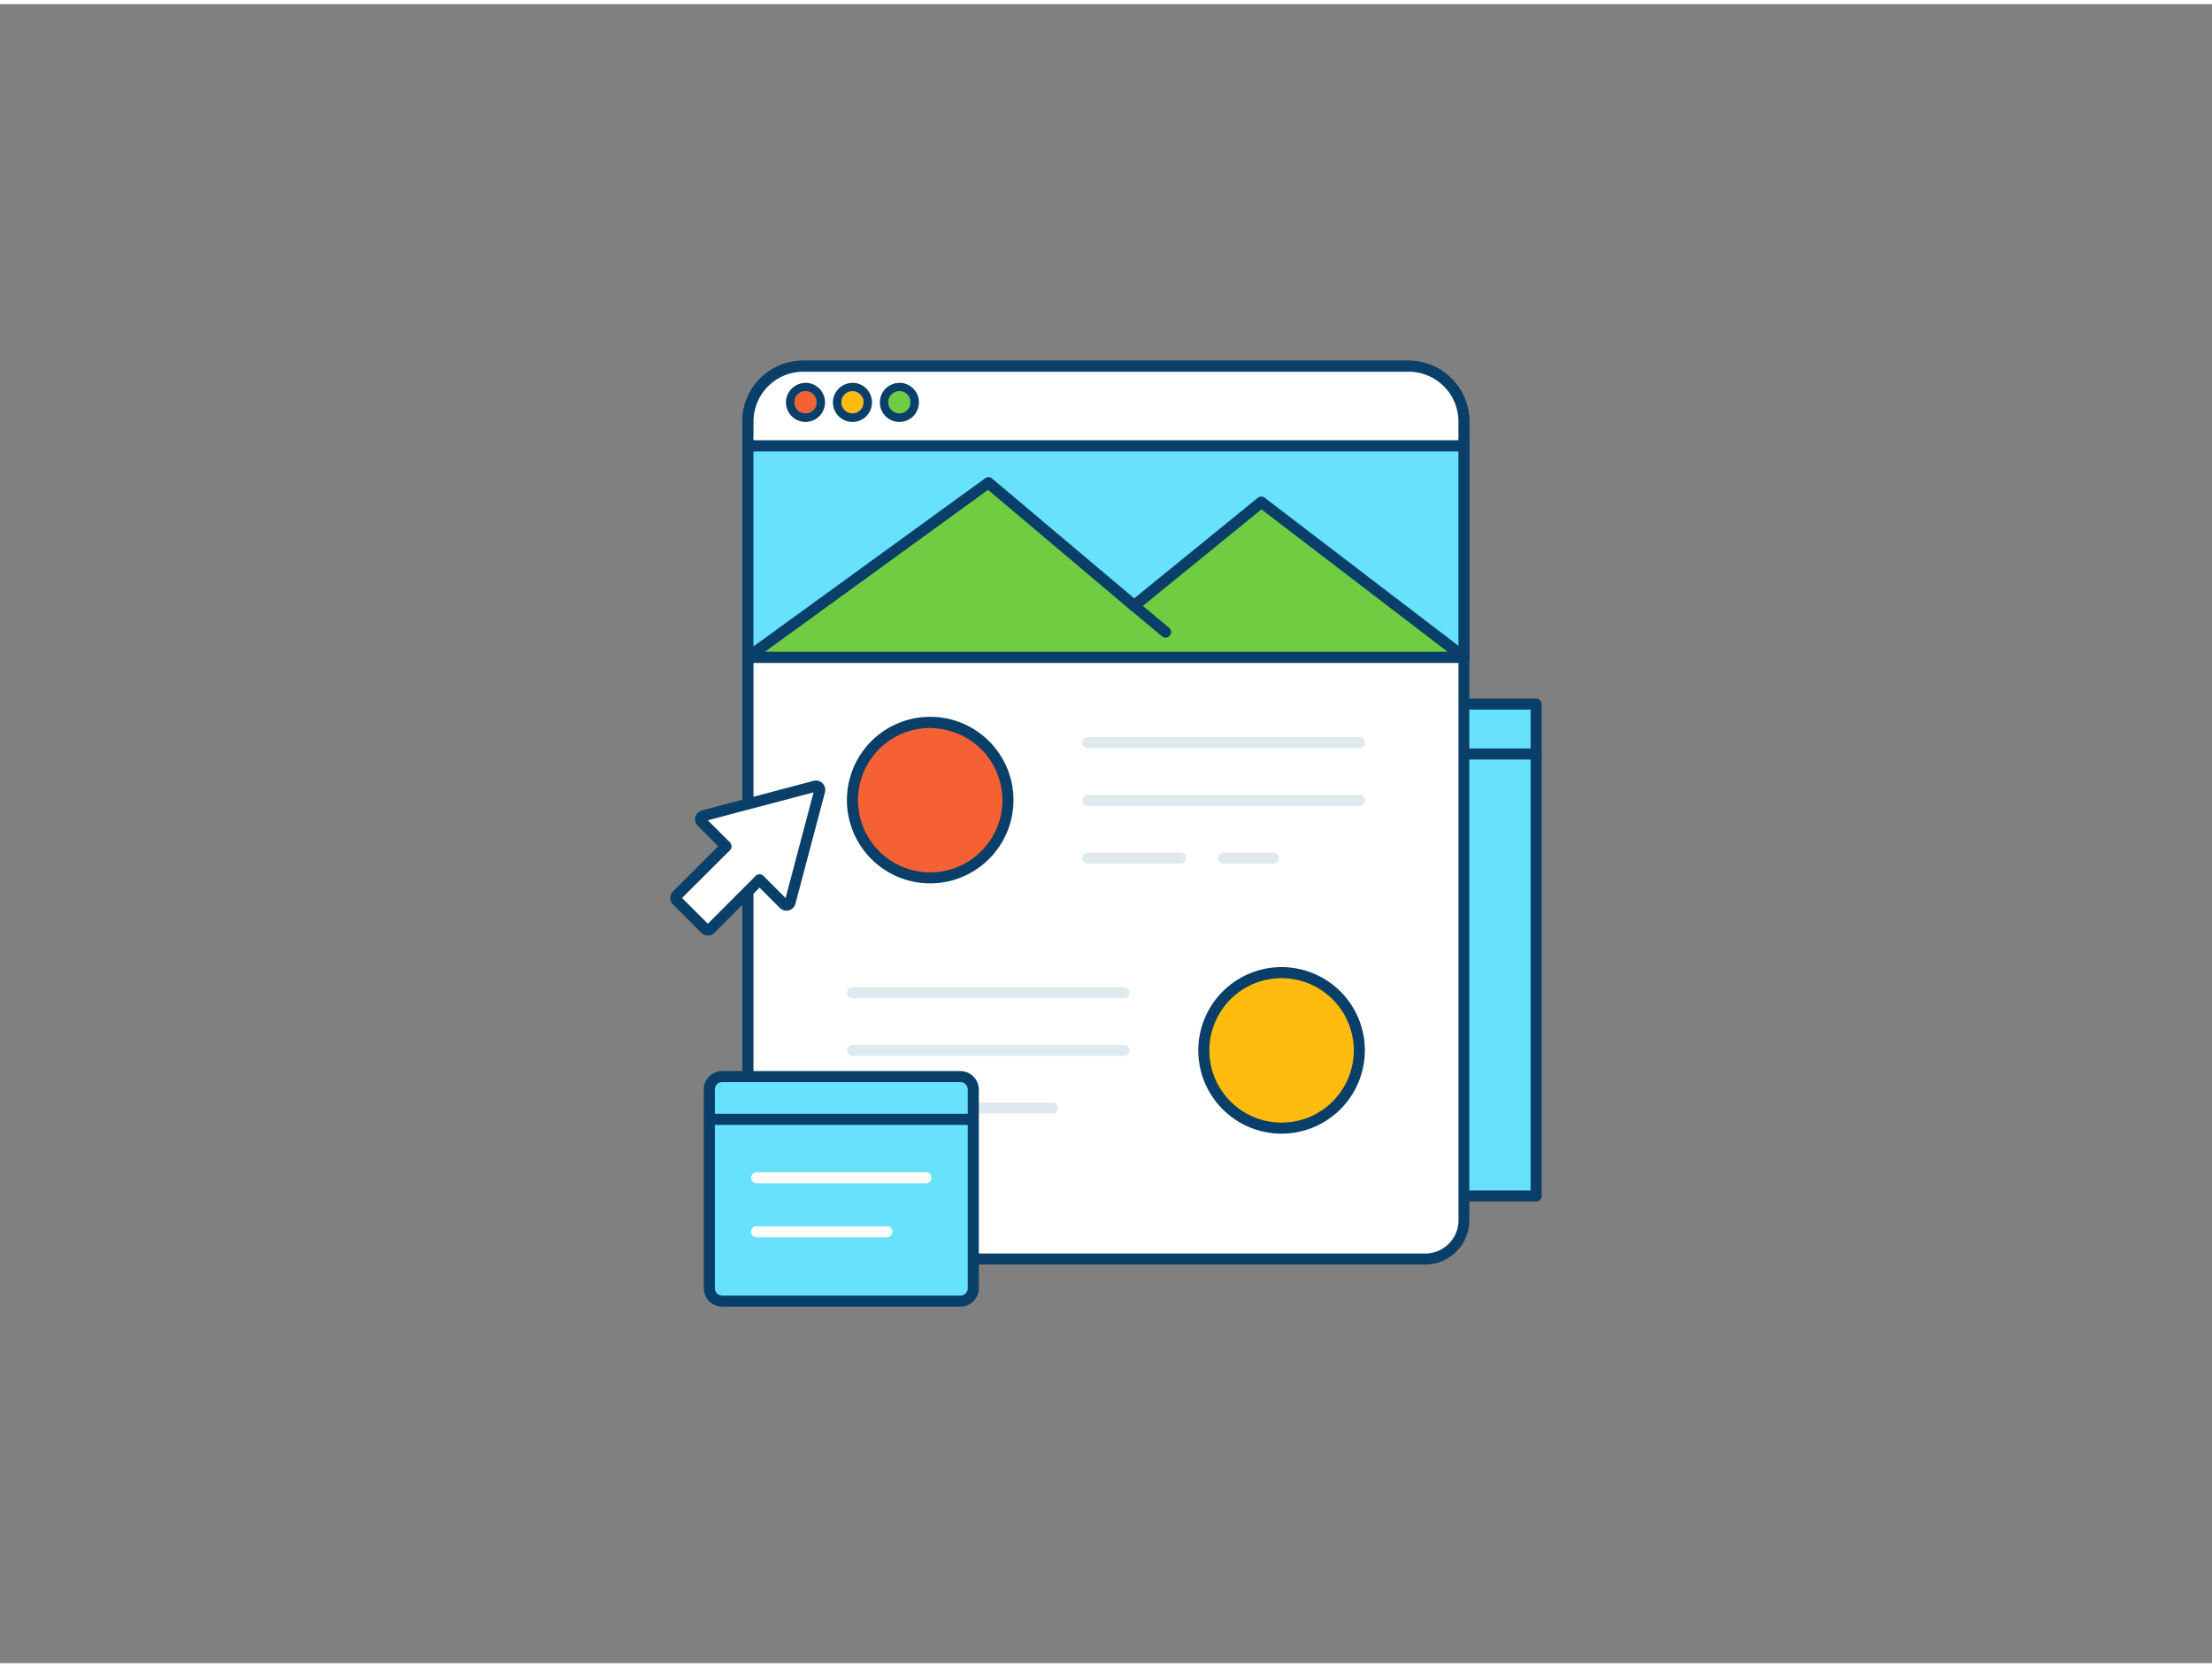 <svg xmlns="http://www.w3.org/2000/svg" viewBox="0 0 400 300" width="406" height="306" class="illustration styles_illustrationTablet__1DWOa"><rect x="0" y="0" width="400" height="300" fill="#808080" stroke="none"/><g id="_247_landing_page_outline" data-name="#247_landing_page_outline"><rect x="182.75" y="126.59" width="95.02" height="88.93" transform="translate(460.53 342.1) rotate(-180)" fill="#68e1fd"></rect><path d="M277.78,216.52h-95a1,1,0,0,1-1-1V126.58a1,1,0,0,1,1-1h95a1,1,0,0,1,1,1v88.94A1,1,0,0,1,277.78,216.52Zm-94-2h93V127.58h-93Z" fill="#093f68"></path><line x1="277.78" y1="135.61" x2="200.5" y2="135.61" fill="#68e1fd"></line><path d="M277.78,136.61H200.5a1,1,0,0,1,0-2h77.28a1,1,0,0,1,0,2Z" fill="#093f68"></path><path d="M264.73,75.49V219.93a7,7,0,0,1-7,7H142.23a7,7,0,0,1-7-7V75.48a10,10,0,0,1,10-10H254.7A10,10,0,0,1,264.73,75.49Z" fill="#fff"></path><path d="M257.74,227.92H142.23a8,8,0,0,1-8-8V75.48a11,11,0,0,1,11-11H254.7a11,11,0,0,1,11,11V219.93A8,8,0,0,1,257.74,227.92ZM145.25,66.46a9,9,0,0,0-9,9V219.93a6,6,0,0,0,6,6H257.74a6,6,0,0,0,6-6V75.49a9,9,0,0,0-9-9Z" fill="#093f68"></path><path d="M264.73,75.48V79.9H135.24V75.48a10,10,0,0,1,10-10H254.7A10,10,0,0,1,264.73,75.48Z" fill="#fff"></path><path d="M264.73,80.9H135.24a1,1,0,0,1-1-1V75.48a11,11,0,0,1,11-11H254.7a11,11,0,0,1,11,11V79.9A1,1,0,0,1,264.73,80.9Zm-128.49-2H263.73V75.48a9,9,0,0,0-9-9H145.26a9,9,0,0,0-9,9Z" fill="#093f68"></path><rect x="135.24" y="79.9" width="129.49" height="38.22" fill="#68e1fd"></rect><path d="M264.73,119.12H135.24a1,1,0,0,1-1-1V79.9a1,1,0,0,1,1-1H264.73a1,1,0,0,1,1,1v38.22A1,1,0,0,1,264.73,119.12Zm-128.49-2H263.73V80.9H136.24Z" fill="#093f68"></path><circle cx="168.21" cy="143.98" r="14.06" fill="#f56132"></circle><path d="M168.21,159A15.06,15.06,0,1,1,183.27,144,15.08,15.08,0,0,1,168.21,159Zm0-28.11a13.06,13.06,0,1,0,13.06,13A13.07,13.07,0,0,0,168.21,130.93Z" fill="#093f68"></path><path d="M245.81,134.55H196.7a1,1,0,0,1,0-2h49.11a1,1,0,0,1,0,2Z" fill="#dfeaef"></path><path d="M245.81,145H196.7a1,1,0,0,1,0-2h49.11a1,1,0,0,1,0,2Z" fill="#dfeaef"></path><path d="M230.27,155.41h-9a1,1,0,0,1,0-2h9a1,1,0,0,1,0,2Z" fill="#dfeaef"></path><path d="M213.48,155.41H196.7a1,1,0,0,1,0-2h16.78a1,1,0,0,1,0,2Z" fill="#dfeaef"></path><circle cx="231.76" cy="189.2" r="14.06" fill="#ffbc0e"></circle><path d="M231.76,204.26a15.06,15.06,0,1,1,15.05-15.06A15.08,15.08,0,0,1,231.76,204.26Zm0-28.12a13.06,13.06,0,1,0,13.05,13.06A13.08,13.08,0,0,0,231.76,176.14Z" fill="#093f68"></path><path d="M203.27,179.77H154.15a1,1,0,0,1,0-2h49.12a1,1,0,0,1,0,2Z" fill="#dfeaef"></path><path d="M203.27,190.2H154.15a1,1,0,0,1,0-2h49.12a1,1,0,1,1,0,2Z" fill="#dfeaef"></path><path d="M190.32,200.63H154.15a1,1,0,1,1,0-2h36.17a1,1,0,0,1,0,2Z" fill="#dfeaef"></path><polygon points="135.24 118.12 178.71 86.57 205.09 108.81 228.09 90.1 264.73 118.12 135.24 118.12" fill="#70cc40"></polygon><path d="M264.73,119.12H135.24a1,1,0,0,1-.59-1.81l43.48-31.55a1,1,0,0,1,1.23,0l25.74,21.7,22.36-18.19a1,1,0,0,1,1.24,0l36.64,28a1,1,0,0,1-.61,1.79Zm-126.41-2H261.78L228.11,91.37l-22.39,18.22a1,1,0,0,1-1.28,0L178.67,87.84Z" fill="#093f68"></path><path d="M210.77,114.56a1,1,0,0,1-.64-.24l-5.68-4.74a1,1,0,1,1,1.28-1.54l5.69,4.75a1,1,0,0,1,.12,1.41A1,1,0,0,1,210.77,114.56Z" fill="#093f68"></path><circle cx="145.66" cy="72.01" r="2.02" fill="#f56132"></circle><path d="M145.66,70a2,2,0,1,1-2,2,2,2,0,0,1,2-2m0-1.5A3.53,3.53,0,1,0,149.19,72a3.53,3.53,0,0,0-3.53-3.52Z" fill="#093f68"></path><circle cx="154.15" cy="72.01" r="2.02" fill="#ffbc0e"></circle><path d="M154.15,70a2,2,0,1,1-2,2,2,2,0,0,1,2-2m0-1.5A3.53,3.53,0,1,0,157.68,72a3.53,3.53,0,0,0-3.53-3.52Z" fill="#093f68"></path><circle cx="162.64" cy="72.01" r="2.02" fill="#70cc40"></circle><path d="M162.64,70a2,2,0,1,1-2,2,2,2,0,0,1,2-2m0-1.5A3.53,3.53,0,1,0,166.17,72a3.53,3.53,0,0,0-3.53-3.52Z" fill="#093f68"></path><path d="M127.23,146.77l20.16-5.35a.69.69,0,0,1,.84.84l-5.35,20.16a.68.68,0,0,1-1.15.31l-4.37-4.37-8.87,8.86a.68.68,0,0,1-1,0l-5.09-5.09a.68.68,0,0,1,0-1l8.86-8.87-4.37-4.37A.68.68,0,0,1,127.23,146.77Z" fill="#fff"></path><path d="M128,168.43a1.67,1.67,0,0,1-1.19-.5l-5.1-5.1a1.67,1.67,0,0,1,0-2.38l8.16-8.16-3.67-3.67a1.68,1.68,0,0,1,.76-2.82h0l20.16-5.34a1.69,1.69,0,0,1,2.06,2.06l-5.34,20.16a1.68,1.68,0,0,1-2.82.76l-3.67-3.67-8.16,8.16A1.67,1.67,0,0,1,128,168.43Zm-4.66-6.79L128,166.3l8.64-8.65a1,1,0,0,1,1.42,0l4,4,5.06-19.11L128,147.59l4,4a1,1,0,0,1,.29.71,1,1,0,0,1-.29.71Z" fill="#093f68"></path><rect x="128.27" y="193.94" width="47.73" height="40.59" rx="2.33" fill="#68e1fd"></rect><path d="M173.66,235.54H130.6a3.34,3.34,0,0,1-3.33-3.34V196.28a3.34,3.34,0,0,1,3.33-3.34h43.06a3.35,3.35,0,0,1,3.34,3.34V232.2A3.35,3.35,0,0,1,173.66,235.54Zm-43.06-40.6a1.33,1.33,0,0,0-1.33,1.34V232.2a1.33,1.33,0,0,0,1.33,1.34h43.06A1.34,1.34,0,0,0,175,232.2V196.28a1.34,1.34,0,0,0-1.34-1.34Z" fill="#093f68"></path><path d="M175.25,202.67h-47a1,1,0,0,1,0-2h47a1,1,0,0,1,0,2Z" fill="#093f68"></path><path d="M167.44,213.24H136.82a1,1,0,0,1,0-2h30.62a1,1,0,0,1,0,2Z" fill="#fff"></path><path d="M160.38,223H136.82a1,1,0,0,1,0-2h23.56a1,1,0,0,1,0,2Z" fill="#fff"></path></g></svg>